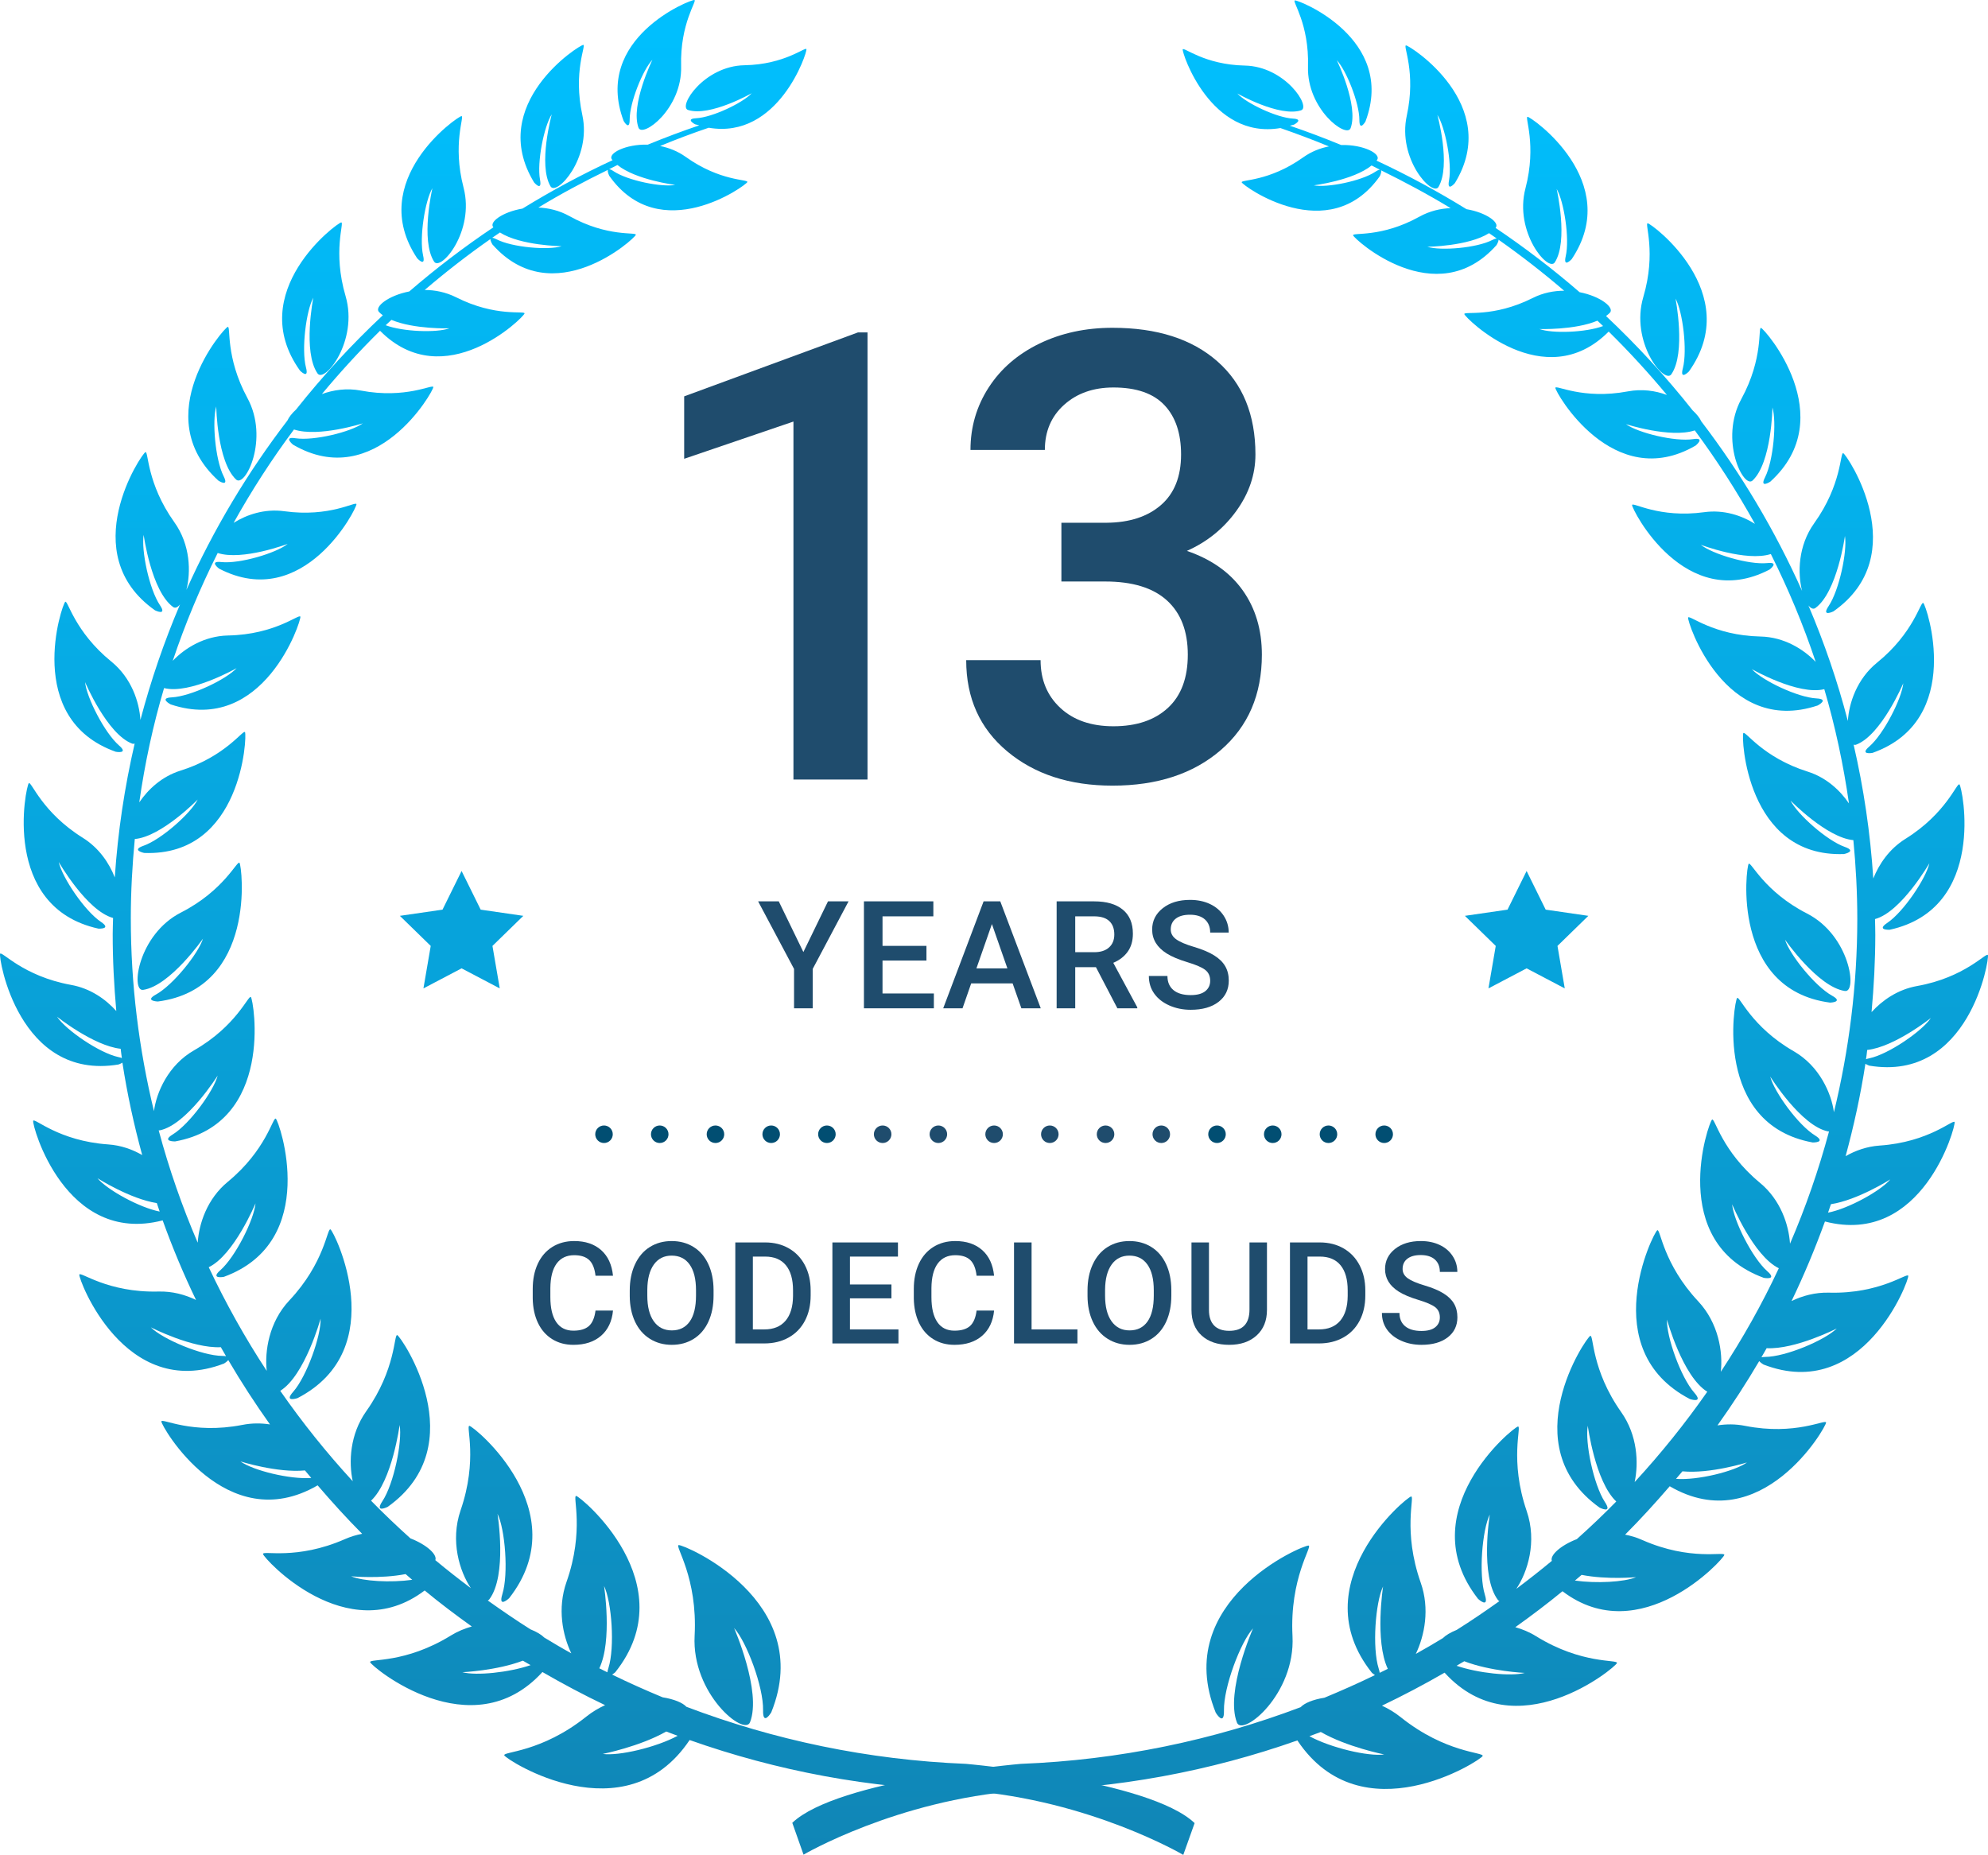 <?xml version="1.0" encoding="UTF-8"?><svg id="Layer_2" xmlns="http://www.w3.org/2000/svg" xmlns:xlink="http://www.w3.org/1999/xlink" viewBox="0 0 237.854 221.952"><defs><style>.cls-1{fill:url(#linear-gradient);}.cls-2{fill:#014e72;}.cls-3{fill:#1f4c6d;}.cls-4{fill:#07a3db;}.cls-5{fill:url(#linear-gradient-2);}</style><linearGradient id="linear-gradient" x1="71.467" y1="221.952" x2="71.467" y2="0" gradientUnits="userSpaceOnUse"><stop offset="0" stop-color="#1086b6"/><stop offset="1" stop-color="#00c0ff"/></linearGradient><linearGradient id="linear-gradient-2" x1="166.324" y1="221.923" x2="166.324" y2=".05" xlink:href="#linear-gradient"/></defs><g id="Layer_1-2"><g><path class="cls-3" d="M103.794,93.277h-8.862V50.441l-13.074,4.457v-7.471l20.801-7.654h1.135v53.504Z"/><path class="cls-3" d="M126.99,62.551h5.42c2.734-.023,4.901-.732,6.5-2.124s2.399-3.405,2.399-6.042c0-2.539-.666-4.511-1.996-5.914-1.331-1.404-3.364-2.106-6.098-2.106-2.393,0-4.358,.69-5.896,2.069-1.538,1.38-2.307,3.181-2.307,5.401h-8.899c0-2.733,.726-5.224,2.179-7.471,1.452-2.246,3.479-3.997,6.079-5.255,2.6-1.257,5.511-1.886,8.734-1.886,5.322,0,9.503,1.337,12.542,4.01,3.04,2.674,4.56,6.391,4.56,11.151,0,2.393-.763,4.645-2.289,6.757-1.526,2.111-3.497,3.704-5.914,4.778,2.93,1.002,5.157,2.576,6.684,4.725,1.525,2.148,2.289,4.712,2.289,7.69,0,4.785-1.642,8.594-4.925,11.426-3.284,2.832-7.599,4.248-12.946,4.248-5.127,0-9.326-1.367-12.598-4.102-3.272-2.734-4.907-6.372-4.907-10.913h8.899c0,2.344,.787,4.248,2.362,5.713,1.574,1.465,3.692,2.197,6.354,2.197,2.759,0,4.931-.732,6.519-2.197,1.587-1.465,2.38-3.589,2.38-6.372,0-2.808-.83-4.968-2.49-6.482-1.661-1.514-4.126-2.271-7.397-2.271h-5.237v-7.031Z"/></g><path class="cls-1" d="M115.594,211.06c-11.771-.472-23.027-2.868-33.469-6.829-.433-.479-1.47-.915-2.842-1.134-2.05-.852-4.065-1.749-6.043-2.717,.197-.126,.373-.281,.373-.281,8.424-10.583-4.141-21.052-4.684-21.101-.456-.027,1.031,4.134-1.154,10.308-1.106,3.154-.471,6.341,.577,8.526-1.093-.598-2.163-1.239-3.232-1.884-.339-.342-.915-.693-1.652-.985-1.741-1.098-3.437-2.264-5.112-3.454,.068-.03,.131-.062,.18-.126,2.186-2.883,.988-10.244,.988-10.244,.906,1.852,1.338,7.167,.578,9.621-.535,1.735,.809,.482,.809,.482,8.18-10.434-4.217-20.59-4.754-20.629-.445-.028,1.045,4.034-1.05,10.107-1.266,3.689-.106,7.336,1.231,9.318-1.44-1.084-2.867-2.196-4.253-3.352,.257-.654-.999-1.837-2.979-2.608-1.615-1.454-3.191-2.953-4.711-4.509,2.536-2.394,3.418-9.058,3.418-9.058,.342,1.981-.688,7.047-2.064,9.124-.972,1.468,.632,.676,.632,.676,10.44-7.432,1.629-20.37,1.149-20.555-.408-.158-.129,4.052-3.716,9.117-1.96,2.768-2.106,6.083-1.611,8.368-3.136-3.407-6.032-7.023-8.673-10.818,2.955-1.831,4.826-8.628,4.826-8.628,.072,2.011-1.647,6.89-3.281,8.747-1.168,1.317,.522,.755,.522,.755,11.353-5.886,4.391-19.943,3.941-20.192-.391-.211-.674,3.991-4.923,8.505-2.44,2.598-2.959,6.079-2.703,8.424-2.597-3.954-4.911-8.1-6.938-12.401,3.035-1.466,5.597-7.646,5.597-7.646-.174,1.943-2.403,6.41-4.204,7.998-1.275,1.116,.415,.8,.415,.8,11.621-4.253,6.623-18.633,6.216-18.926-.343-.256-1.124,3.753-5.752,7.559-2.479,2.041-3.446,5.03-3.592,7.279-1.87-4.344-3.433-8.835-4.67-13.447,.044,0,.068,.014,.114,.008,3.235-.638,6.943-6.556,6.943-6.556-.481,1.853-3.369,5.809-5.367,7.037-1.418,.869,.279,.841,.279,.841,11.926-2.163,9.398-16.918,9.064-17.275-.287-.304-1.694,3.445-6.783,6.364-3.114,1.773-4.525,5.061-4.814,7.29-1.801-7.439-2.775-15.172-2.77-23.114,0-3.193,.18-6.34,.476-9.452,3.182-.267,7.529-4.725,7.529-4.725-.829,1.651-4.355,4.789-6.498,5.538-1.514,.527,.09,.856,.09,.856,11.729,.444,12.319-14.05,12.066-14.453-.217-.354-2.301,2.902-7.704,4.597-2.255,.704-3.886,2.245-4.947,3.802,.664-4.667,1.649-9.233,2.966-13.674,3.098,.787,8.68-2.386,8.68-2.386-1.247,1.359-5.492,3.38-7.753,3.496-1.593,.08-.142,.841-.142,.841,11.155,3.734,15.648-10.032,15.524-10.493-.118-.399-3.005,2.144-8.655,2.249-2.856,.06-5.183,1.531-6.617,3.031,1.494-4.446,3.291-8.754,5.379-12.901,2.952,.957,8.379-1.092,8.379-1.092-1.389,1.112-5.762,2.407-7.943,2.175-1.549-.168-.266,.789-.266,.789,10.155,5.273,16.496-7.255,16.434-7.716-.041-.398-3.188,1.606-8.633,.845-2.354-.324-4.492,.404-6.066,1.39,2.158-3.875,4.566-7.61,7.223-11.169,2.941,.964,8.236-.739,8.236-.739-1.451,1.042-5.869,2.119-8.051,1.785-1.531-.244-.297,.771-.297,.771,9.893,5.772,16.82-6.429,16.783-6.893-.029-.401-3.268,1.443-8.666,.418-1.691-.32-3.299-.084-4.668,.42,2.189-2.633,4.512-5.167,6.959-7.576,7.709,7.767,17.208-1.626,17.288-2.069,.072-.377-3.423,.472-8.183-1.937-1.258-.626-2.551-.873-3.762-.877,2.514-2.146,5.133-4.186,7.864-6.093-.013,.239,.239,.645,.239,.645,7.248,8.205,17.059-.715,17.158-1.152,.091-.365-3.366,.321-7.943-2.238-1.22-.679-2.506-.972-3.715-1.024,2.685-1.636,5.475-3.122,8.32-4.509-.094,.19,.155,.704,.155,.704,6.073,8.624,16.382,1.154,16.526,.754,.121-.342-3.252-.063-7.355-2.999-.985-.705-2.047-1.106-3.084-1.314,1.9-.787,3.844-1.518,5.814-2.186,8.373,1.436,11.799-9.026,11.697-9.4-.104-.341-2.574,1.839-7.424,1.923-4.851,.089-7.973,4.961-6.742,5.352,2.624,.837,7.619-2.007,7.619-2.007-1.075,1.165-4.711,2.894-6.65,2.995-1.369,.07-.132,.723-.132,.723,.173,.056,.336,.077,.505,.127-2.081,.707-4.135,1.478-6.156,2.309-2.683-.073-4.816,1.061-4.297,1.768,.017,.031,.053,.059,.08,.092-3.724,1.725-7.315,3.664-10.779,5.793-2.389,.402-4.041,1.627-3.486,2.236,0,.004,.006,.004,.006,.004-3.516,2.357-6.875,4.921-10.066,7.676-2.499,.482-4.224,1.85-3.616,2.462,.132,.14,.288,.268,.454,.387-3.738,3.5-7.201,7.269-10.375,11.271-.514,.473-.871,.934-1.036,1.314-4.788,6.246-8.853,13.043-12.095,20.281,.545-2.113,.5-5.397-1.445-8.111-3.322-4.65-3.08-8.525-3.454-8.379-.446,.169-8.497,12.138,1.151,18.933,0,0,1.483,.718,.584-.624-1.283-1.907-2.254-6.572-1.945-8.409,0,0,.912,6.737,3.522,8.631,.252,.181,.547,.043,.826-.309-1.9,4.456-3.48,9.068-4.738,13.82-.133-2.148-1.076-5.031-3.484-6.984-4.414-3.588-5.196-7.386-5.511-7.146-.387,.282-5.033,13.993,6.042,17.94,0,0,1.607,.296,.392-.757-1.722-1.496-3.883-5.731-4.059-7.576,0,0,2.638,6.241,5.638,7.361,.104,.038,.207,.027,.294-.007-1.203,5.202-2.012,10.546-2.378,16.017-.672-1.725-1.887-3.527-3.82-4.738-4.926-3.069-6.163-6.819-6.468-6.537-.349,.334-3.388,14.809,8.321,17.4,0,0,1.658,.092,.297-.816-1.929-1.296-4.639-5.309-5.033-7.153,0,0,3.35,5.837,6.498,6.695-.013,.642-.044,1.268-.044,1.908-.007,3.112,.163,6.189,.429,9.226-1.27-1.411-3.094-2.713-5.428-3.128C2.741,116.803,.196,113.744,.012,114.128c-.211,.45,2.213,15.228,14.166,13.247,0,0,.26-.089,.467-.222,.576,3.763,1.383,7.445,2.368,11.06-1.173-.677-2.54-1.169-4.072-1.274-5.94-.412-8.835-3.235-8.97-2.824-.17,.48,3.795,14.941,15.492,11.913,1.169,3.249,2.5,6.435,3.99,9.522-1.297-.627-2.811-1.05-4.478-1.007-6.139,.158-9.385-2.46-9.485-2.024-.123,.507,5.396,15.214,17.315,10.638,0,0,.332-.204,.508-.412,1.549,2.644,3.22,5.214,4.988,7.699-1.048-.162-2.167-.17-3.312,.058-6.035,1.175-9.651-.86-9.682-.416-.046,.517,7.728,14.024,18.697,7.648,1.707,1.99,3.471,3.94,5.326,5.799-.684,.126-1.365,.33-2.057,.634-5.793,2.549-9.875,1.322-9.807,1.781,.062,.503,10.018,11.44,19.344,4.364,1.815,1.504,3.713,2.932,5.639,4.31-.84,.239-1.684,.576-2.486,1.069-5.502,3.408-9.807,2.752-9.678,3.203,.148,.515,12.125,10.494,20.615,1.179,2.44,1.412,4.934,2.739,7.495,3.961-.768,.353-1.536,.803-2.247,1.374-5.39,4.305-10.004,4.175-9.815,4.631,.218,.529,14.446,9.709,22.176-1.83,10.408,3.683,21.57,5.819,33.223,6.056,14.75,1.154,25.84,7.688,25.84,7.688l1.358-3.805c-5.413-5.172-27.339-7.087-27.339-7.087ZM73.874,19.743c2.198,1.789,6.91,2.383,6.91,2.383-1.586,.301-5.676-.513-7.356-1.629-.273-.186-.447-.253-.555-.246,.34-.162,.661-.346,1-.508Zm-14.059,8.076c2.476,1.577,7.38,1.641,7.38,1.641-1.607,.507-5.914,.141-7.784-.824-.253-.13-.401-.177-.521-.183,.307-.215,.614-.416,.926-.634Zm-12.98,10.455c2.7,1.146,6.928,1.014,6.928,1.014-1.535,.552-5.545,.409-7.619-.37,.225-.222,.463-.433,.691-.644ZM14.175,126.49c-2.285-.488-6.298-3.245-7.353-4.836,0,0,4.355,3.481,7.615,3.841,.052,.369,.083,.746,.145,1.111-.107-.042-.228-.08-.407-.116Zm-2.511,14.494s3.887,2.479,7.098,2.975c.118,.338,.218,.672,.342,1.013-2.438-.478-6.283-2.598-7.44-3.987Zm14.941,21.262c-2.458-.018-7.155-2.011-8.562-3.422,0,0,4.949,2.545,8.379,2.377,.204,.366,.414,.725,.623,1.083-.111-.021-.254-.035-.44-.038Zm2.164,12.626s4.399,1.394,7.715,1.077c.249,.308,.509,.602,.758,.902-2.545,.19-6.965-.894-8.473-1.979Zm13.238,13.743s3.488,.332,6.52-.264c.264,.23,.525,.457,.793,.686-2.559,.356-5.891,.177-7.312-.423Zm13.313,11.478s4.103-.181,7.237-1.381c.301,.183,.611,.353,.924,.535-2.582,.879-6.492,1.288-8.161,.846Zm16.385-.466c1.587-3.322,.566-9.854,.566-9.854,.919,1.901,1.311,7.326,.523,9.822-.072,.214-.107,.376-.125,.51-.321-.162-.649-.314-.964-.478Zm.411,10.244s4.439-.88,7.595-2.682c.46,.175,.913,.348,1.365,.513-2.565,1.385-7.042,2.436-8.96,2.169Zm20.163-4.978c5.41-13.391-10.529-20.136-11.085-20.01-.478,.106,2.287,3.876,1.914,10.843-.369,6.964,5.963,12.081,6.63,10.35,1.421-3.665-1.908-11.271-1.908-11.271,1.497,1.65,3.526,7.047,3.468,9.836-.041,1.971,.981,.253,.981,.253ZM18.663,119c-1.442,.788,.227,.838,.227,.838,11.871-1.55,10.077-16.229,9.764-16.595-.281-.316-1.844,3.312-6.99,5.942-5.161,2.626-6.053,9.483-4.539,9.262,3.232-.476,7.162-6.132,7.162-6.132-.566,1.806-3.592,5.564-5.623,6.684Zm7.463-61.491s1.338,.873,.625-.536c-1.002-1.991-1.389-6.61-.878-8.339,0,0,.093,6.601,2.375,8.748,1.085,1.014,4.009-4.868,1.349-9.765-2.658-4.9-1.964-8.604-2.348-8.505-.449,.109-9.627,10.658-1.123,18.396Zm10.48-13.547c-.559-2.175,.021-6.766,.878-8.342,0,0-1.278,6.471,.505,9.061,.836,1.218,4.922-3.894,3.358-9.252-1.576-5.357-.122-8.828-.516-8.814-.46,.007-11.646,8.322-4.943,17.728,0,0,1.123,1.141,.719-.381Zm14.014-13.4c-.473-2.112,.229-6.545,1.113-8.044,0,0-1.445,6.227,.204,8.787,.784,1.207,4.892-3.615,3.526-8.855-1.369-5.241,.142-8.555-.246-8.557-.442,0-11.507,7.709-5.303,17.016,0,0,1.059,1.148,.705-.348Zm13.993-9.047c-.394-2.096,.477-6.41,1.403-7.84,0,0-1.662,6.041-.149,8.621,.709,1.215,4.933-3.341,3.806-8.53-1.13-5.189,.484-8.378,.114-8.395-.436-.017-11.594,7.072-5.887,16.457,0,0,.984,1.161,.712-.314Zm10.724-7.217c.003-2.045,1.586-5.967,2.72-7.143,0,0-2.642,5.401-1.667,8.118,.461,1.28,5.255-2.246,5.103-7.365-.142-5.106,1.943-7.821,1.59-7.906-.398-.099-12.199,4.556-8.469,14.469,0,0,.726,1.274,.723-.173Z"/><path class="cls-5" d="M94.793,218.115l1.346,3.809s11.106-6.52,25.857-7.653c11.648-.225,22.817-2.344,33.228-6.016,7.712,11.554,21.95,2.39,22.169,1.862,.186-.457-4.425-.33-9.81-4.647-.712-.57-1.469-1.02-2.239-1.373,2.554-1.221,5.053-2.541,7.494-3.949,8.475,9.325,20.474-.641,20.626-1.155,.124-.45-4.176,.204-9.686-3.21-.801-.5-1.638-.837-2.478-1.077,1.93-1.38,3.82-2.803,5.644-4.302,9.313,7.09,19.279-3.838,19.363-4.344,.068-.455-4.031,.767-9.821-1.788-.685-.31-1.373-.508-2.05-.638,1.856-1.858,3.626-3.805,5.338-5.791,10.957,6.386,18.742-7.106,18.707-7.625-.034-.443-3.664,1.589-9.685,.398-1.154-.23-2.258-.222-3.309-.057,1.773-2.482,3.439-5.052,4.994-7.691,.178,.211,.52,.411,.52,.411,11.902,4.595,17.443-10.113,17.314-10.617-.1-.433-3.351,2.181-9.485,2.014-1.663-.044-3.177,.376-4.479,1.004,1.49-3.091,2.816-6.273,3.996-9.519,11.688,3.041,15.676-11.416,15.511-11.892-.124-.412-3.042,2.408-8.974,2.807-1.528,.108-2.9,.602-4.065,1.269,.981-3.607,1.791-7.294,2.368-11.053,.211,.131,.463,.221,.463,.221,11.964,1.996,14.4-12.777,14.193-13.231-.18-.381-2.724,2.679-8.472,3.703-2.33,.415-4.163,1.715-5.448,3.122,.279-3.041,.445-6.114,.449-9.226,0-.64-.022-1.268-.035-1.907,3.149-.852,6.506-6.685,6.506-6.685-.408,1.841-3.115,5.853-5.04,7.143-1.361,.909,.298,.82,.298,.82,11.701-2.573,8.686-17.056,8.342-17.387-.305-.288-1.557,3.461-6.483,6.521-1.932,1.211-3.142,3.013-3.83,4.733-.355-5.467-1.15-10.811-2.351-16.013,.093,.032,.19,.042,.29,.003,3.008-1.115,5.652-7.353,5.652-7.353-.184,1.845-2.344,6.083-4.068,7.571-1.221,1.05,.387,.762,.387,.762,11.082-3.936,6.457-17.65,6.073-17.935-.328-.24-1.106,3.558-5.527,7.135-2.413,1.954-3.364,4.836-3.498,6.984-1.237-4.753-2.82-9.367-4.718-13.823,.287,.351,.587,.485,.832,.306,2.608-1.89,3.537-8.621,3.537-8.621,.297,1.83-.678,6.498-1.961,8.403-.898,1.34,.58,.623,.58,.623,9.662-6.78,1.619-18.764,1.177-18.932-.38-.146-.14,3.731-3.472,8.377-1.942,2.711-1.993,5.995-1.451,8.104-3.238-7.238-7.293-14.046-12.066-20.295-.16-.377-.52-.841-1.031-1.312-3.17-4.01-6.633-7.779-10.36-11.286,.159-.119,.315-.246,.454-.383,.604-.609-1.113-1.983-3.617-2.469-3.186-2.76-6.543-5.326-10.052-7.692v-.002c.554-.613-1.102-1.838-3.48-2.239-3.454-2.133-7.049-4.08-10.765-5.812,.02-.032,.052-.06,.068-.089,.516-.711-1.613-1.848-4.297-1.777-2.019-.834-4.064-1.602-6.143-2.312,.17-.049,.329-.07,.498-.127,0,0,1.238-.651-.125-.722-1.945-.103-5.582-1.841-6.657-3.004,0,0,5.009,2.846,7.623,2.016,1.233-.392-1.881-5.265-6.734-5.358-4.851-.1-7.321-2.278-7.421-1.936-.111,.373,3.314,10.843,11.689,9.413,1.95,.679,3.903,1.409,5.805,2.197-1.037,.204-2.092,.604-3.08,1.309-4.114,2.933-7.481,2.647-7.356,2.993,.137,.398,10.429,7.877,16.52-.732,0,0,.256-.515,.155-.708,2.841,1.398,5.632,2.89,8.317,4.524-1.213,.048-2.496,.338-3.723,1.017-4.577,2.552-8.034,1.862-7.943,2.235,.103,.431,9.902,9.356,17.162,1.168,0,0,.252-.407,.241-.644,2.722,1.915,5.339,3.953,7.852,6.107-1.21,0-2.511,.238-3.755,.866-4.781,2.404-8.269,1.55-8.192,1.93,.091,.439,9.564,9.842,17.273,2.091,2.455,2.415,4.771,4.944,6.967,7.582-1.376-.507-2.983-.743-4.681-.423-5.4,1.015-8.636-.83-8.666-.429-.038,.465,6.879,12.672,16.782,6.91,0,0,1.234-1.011-.294-.771-2.177,.337-6.603-.751-8.044-1.792,0,0,5.289,1.71,8.238,.749,2.641,3.562,5.043,7.302,7.197,11.181-1.567-.988-3.713-1.721-6.066-1.395-5.436,.747-8.581-1.26-8.633-.858-.062,.457,6.271,13,16.43,7.734,0,0,1.279-.955-.262-.786-2.185,.227-6.555-1.076-7.947-2.188,0,0,5.431,2.056,8.379,1.104,2.078,4.147,3.885,8.46,5.365,12.906-1.44-1.504-3.769-2.978-6.615-3.035-5.656-.12-8.532-2.662-8.65-2.268-.127,.465,4.352,14.236,15.508,10.519,0,0,1.447-.76-.146-.845-2.257-.116-6.495-2.144-7.74-3.505,0,0,5.569,3.182,8.674,2.399,1.306,4.44,2.284,9.012,2.952,13.673-1.059-1.557-2.696-3.098-4.947-3.809-5.402-1.696-7.476-4.957-7.695-4.604-.256,.4,.322,14.897,12.047,14.468,0,0,1.606-.324,.094-.853-2.14-.753-5.666-3.894-6.494-5.547,0,0,4.344,4.463,7.521,4.737,.301,3.113,.47,6.257,.47,9.452-.004,7.938-.993,15.669-2.796,23.106-.294-2.228-1.712-5.516-4.807-7.297-5.091-2.921-6.483-6.671-6.777-6.372-.346,.353-2.887,15.109,9.043,17.288,0,0,1.684,.031,.279-.842-2.004-1.231-4.881-5.188-5.361-7.047,0,0,3.691,5.929,6.931,6.569,.042,.007,.073-.008,.108-.008-1.237,4.608-2.8,9.104-4.67,13.441-.148-2.249-1.116-5.234-3.588-7.279-4.618-3.815-5.396-7.822-5.739-7.569-.407,.29-5.426,14.666,6.188,18.933,0,0,1.691,.32,.416-.797-1.801-1.59-4.031-6.061-4.201-8.005,0,0,2.557,6.182,5.584,7.654-2.009,4.301-4.339,8.44-6.941,12.39,.266-2.343-.263-5.821-2.697-8.427-4.234-4.52-4.522-8.723-4.9-8.511-.46,.252-7.44,14.299,3.902,20.202,0,0,1.686,.56,.529-.757-1.64-1.862-3.35-6.742-3.272-8.752,0,0,1.857,6.797,4.82,8.632-2.646,3.794-5.552,7.403-8.688,10.807,.484-2.28,.348-5.598-1.611-8.371-3.584-5.068-3.283-9.279-3.698-9.124-.481,.186-9.31,13.116,1.126,20.561,0,0,1.59,.793,.623-.676-1.358-2.079-2.402-7.15-2.047-9.128,0,0,.871,6.667,3.406,9.065-1.518,1.552-3.098,3.052-4.717,4.501-1.983,.768-3.238,1.95-2.989,2.602-1.384,1.151-2.807,2.264-4.252,3.349,1.334-1.982,2.513-5.626,1.237-9.321-2.074-6.069-.58-10.138-1.03-10.104-.528,.04-12.946,10.174-4.784,20.625,0,0,1.352,1.251,.816-.488-.758-2.455-.318-7.766,.588-9.61,0,0-1.207,7.357,.978,10.236,.049,.064,.11,.099,.177,.127-1.674,1.193-3.371,2.352-5.119,3.449-.736,.297-1.311,.642-1.656,.986-1.062,.644-2.137,1.281-3.229,1.88,1.041-2.186,1.693-5.372,.58-8.529-2.17-6.178-.682-10.336-1.141-10.304-.536,.045-13.122,10.493-4.701,21.089,0,0,.173,.159,.367,.285-1.974,.962-3.997,1.859-6.043,2.707-1.373,.215-2.406,.652-2.842,1.13-10.449,3.95-21.712,6.327-33.488,6.783,0,0-21.924,1.891-27.334,7.052ZM165.105,20.31c-.11-.003-.283,.06-.56,.246-1.674,1.116-5.763,1.926-7.354,1.623,0,0,4.712-.592,6.914-2.38,.338,.168,.66,.346,.999,.511Zm13.972,8.226c-.117,.004-.272,.051-.525,.177-1.855,.964-6.173,1.322-7.774,.816,0,0,4.899-.057,7.381-1.63,.304,.214,.612,.419,.919,.637Zm12.725,10.477c-2.066,.781-6.084,.915-7.615,.359,0,0,4.229,.141,6.938-1.001,.218,.212,.45,.423,.677,.642Zm31.457,87.731c.061-.366,.1-.74,.142-1.109,3.263-.353,7.619-3.827,7.619-3.827-1.052,1.581-5.064,4.337-7.349,4.823-.188,.036-.305,.077-.412,.113Zm-4.543,18.361c.114-.342,.226-.677,.346-1.014,3.205-.49,7.101-2.966,7.101-2.966-1.165,1.389-5.011,3.5-7.446,3.979Zm-7.971,17.305c.207-.367,.426-.722,.625-1.088,3.434,.172,8.391-2.361,8.391-2.361-1.424,1.408-6.111,3.394-8.572,3.406-.188,.004-.318,.021-.443,.043Zm-10.215,14.546c.256-.296,.516-.595,.764-.901,3.322,.324,7.723-1.06,7.723-1.06-1.522,1.081-5.938,2.158-8.486,1.961Zm-12.099,12.173c.267-.226,.536-.458,.802-.683,3.027,.599,6.514,.274,6.514,.274-1.422,.592-4.75,.767-7.316,.408Zm-14.159,10.194c.301-.191,.615-.356,.92-.542,3.135,1.212,7.242,1.396,7.242,1.396-1.674,.441-5.594,.026-8.162-.854Zm-9.198,.842c-.015-.135-.052-.292-.121-.511-.794-2.492-.391-7.921,.526-9.822,0,0-1.014,6.528,.566,9.858-.321,.162-.647,.316-.972,.476Zm-8.41,7.586c.456-.162,.909-.338,1.362-.506,3.145,1.809,7.588,2.688,7.588,2.688-1.92,.265-6.395-.794-8.95-2.182Zm-10.222-3.077c-.055-2.788,1.983-8.181,3.479-9.828,0,0-3.344,7.6-1.927,11.272,.671,1.732,7.003-3.38,6.648-10.342-.359-6.968,2.409-10.736,1.932-10.836-.566-.13-16.505,6.591-11.119,19.988,0,0,1.029,1.722,.988-.254Zm67.127-92.233s3.931,5.664,7.162,6.139c1.518,.228,.627-6.631-4.524-9.268-5.157-2.633-6.706-6.259-6.985-5.95-.322,.366-2.134,15.05,9.734,16.609,0,0,1.666-.046,.234-.834-2.025-1.123-5.058-4.891-5.621-6.696Zm-2.873-73.203c-.372-.105,.318,3.606-2.35,8.498-2.666,4.894,.252,10.779,1.338,9.765,2.284-2.139,2.381-8.743,2.381-8.743,.512,1.729,.118,6.35-.881,8.343-.716,1.404,.623,.535,.623,.535,8.51-7.731-.665-18.292-1.111-18.398Zm-8.631,5.218c6.702-9.399-4.466-17.728-4.93-17.738-.391-.011,1.061,3.46-.519,8.817-1.589,5.358,2.493,10.47,3.35,9.256,1.78-2.591,.501-9.066,.501-9.066,.861,1.58,1.438,6.175,.879,8.342-.404,1.524,.719,.389,.719,.389Zm-14.014-13.454c6.219-9.297-4.84-17.024-5.285-17.024-.381,.004,1.119,3.323-.252,8.559-1.377,5.233,2.73,10.067,3.508,8.859,1.656-2.556,.225-8.79,.225-8.79,.875,1.504,1.573,5.936,1.086,8.048-.343,1.492,.719,.349,.719,.349Zm-13.973-9.104c5.717-9.374-5.434-16.482-5.859-16.465-.384,.022,1.23,3.206,.098,8.399-1.142,5.192,3.076,9.748,3.791,8.537,1.525-2.585-.134-8.625-.134-8.625,.926,1.434,1.782,5.746,1.396,7.84-.279,1.476,.709,.314,.709,.314Zm-10.705-7.365C167.106,4.62,155.326-.047,154.92,.051c-.353,.084,1.728,2.803,1.576,7.906-.154,5.118,4.633,8.653,5.1,7.372,.978-2.719-1.652-8.118-1.652-8.118,1.123,1.183,2.699,5.101,2.699,7.143-.002,1.447,.731,.179,.731,.179Z"/><g><path class="cls-3" d="M96.12,113.919l2.944-6.064h2.461l-4.289,8.086v4.711h-2.232v-4.711l-4.298-8.086h2.47l2.944,6.064Z"/><path class="cls-3" d="M110.844,114.939h-5.256v3.938h6.144v1.775h-8.367v-12.797h8.306v1.793h-6.082v3.533h5.256v1.758Z"/><path class="cls-3" d="M121.155,117.672h-4.957l-1.037,2.979h-2.312l4.834-12.797h1.995l4.843,12.797h-2.32l-1.046-2.979Zm-4.333-1.793h3.709l-1.854-5.309-1.854,5.309Z"/><path class="cls-3" d="M131.124,115.73h-2.479v4.922h-2.224v-12.797h4.5c1.477,0,2.616,.331,3.419,.994,.803,.662,1.204,1.621,1.204,2.876,0,.856-.207,1.573-.62,2.151-.413,.577-.989,1.021-1.727,1.332l2.874,5.329v.114h-2.382l-2.566-4.922Zm-2.479-1.793h2.285c.75,0,1.336-.189,1.758-.566,.422-.379,.633-.896,.633-1.552,0-.686-.195-1.216-.584-1.591s-.971-.568-1.745-.58h-2.347v4.289Z"/><path class="cls-3" d="M144.792,117.356c0-.562-.198-.996-.593-1.301s-1.109-.612-2.14-.923-1.852-.656-2.461-1.037c-1.166-.732-1.749-1.688-1.749-2.865,0-1.031,.42-1.881,1.261-2.549s1.932-1.002,3.274-1.002c.891,0,1.685,.164,2.382,.492s1.245,.795,1.644,1.402c.398,.605,.598,1.278,.598,2.017h-2.215c0-.668-.209-1.19-.628-1.569-.419-.377-1.018-.566-1.797-.566-.727,0-1.291,.155-1.692,.466s-.602,.744-.602,1.301c0,.469,.217,.86,.65,1.173,.434,.314,1.148,.619,2.145,.914,.996,.297,1.796,.633,2.399,1.012,.604,.377,1.046,.812,1.327,1.301s.422,1.062,.422,1.718c0,1.066-.409,1.915-1.226,2.544-.817,.631-1.926,.945-3.327,.945-.926,0-1.777-.172-2.553-.514-.776-.344-1.38-.816-1.811-1.42s-.646-1.307-.646-2.109h2.224c0,.727,.24,1.289,.721,1.688s1.169,.598,2.065,.598c.773,0,1.355-.156,1.745-.471,.39-.312,.584-.728,.584-1.243Z"/></g><circle class="cls-3" cx="118.939" cy="135.722" r="1.049"/><circle class="cls-3" cx="112.271" cy="135.722" r="1.049"/><circle class="cls-3" cx="105.604" cy="135.722" r="1.049"/><circle class="cls-2" cx="98.936" cy="135.722" r="1.049"/><circle class="cls-2" cx="92.269" cy="135.722" r="1.049"/><circle class="cls-2" cx="85.601" cy="135.722" r="1.049"/><circle class="cls-2" cx="78.934" cy="135.722" r="1.049"/><circle class="cls-2" cx="72.266" cy="135.722" r="1.049"/><circle class="cls-2" cx="145.609" cy="135.722" r="1.049"/><circle class="cls-3" cx="138.942" cy="135.722" r="1.049"/><circle class="cls-3" cx="132.274" cy="135.722" r="1.049"/><circle class="cls-2" cx="165.612" cy="135.722" r="1.049"/><circle class="cls-2" cx="158.944" cy="135.722" r="1.049"/><circle class="cls-2" cx="152.277" cy="135.722" r="1.049"/><circle class="cls-3" cx="125.606" cy="135.722" r="1.049"/><polygon class="cls-4" points="55.227 115.87 50.662 118.27 51.534 113.187 47.841 109.587 52.945 108.846 55.227 104.221 57.51 108.846 62.613 109.587 58.92 113.187 59.792 118.27 55.227 115.87"/><polygon class="cls-4" points="182.651 115.87 178.086 118.27 178.958 113.187 175.265 109.587 180.368 108.846 182.651 104.221 184.933 108.846 190.037 109.587 186.344 113.187 187.216 118.27 182.651 115.87"/><g><path class="cls-3" d="M73.343,156.818c-.122,1.289-.598,2.295-1.428,3.018s-1.934,1.084-3.312,1.084c-.963,0-1.811-.229-2.544-.686-.733-.457-1.299-1.105-1.698-1.945-.398-.842-.606-1.818-.623-2.932v-1.129c0-1.139,.202-2.145,.606-3.012,.404-.869,.984-1.539,1.739-2.01,.756-.471,1.628-.705,2.619-.705,1.333,0,2.407,.361,3.221,1.082,.813,.723,1.287,1.746,1.419,3.068h-2.092c-.1-.869-.353-1.496-.759-1.881-.407-.385-1.003-.576-1.789-.576-.913,0-1.614,.334-2.104,1-.489,.668-.74,1.646-.751,2.938v1.072c0,1.307,.234,2.305,.701,2.99,.468,.688,1.153,1.031,2.055,1.031,.825,0,1.444-.186,1.859-.557s.678-.988,.789-1.852h2.092Z"/><path class="cls-3" d="M85.374,155.025c0,1.186-.205,2.225-.614,3.117-.41,.895-.995,1.58-1.756,2.059-.761,.479-1.636,.719-2.627,.719-.979,0-1.853-.24-2.619-.719-.766-.479-1.358-1.16-1.776-2.045-.417-.887-.629-1.908-.635-3.064v-.68c0-1.18,.209-2.219,.627-3.121,.417-.902,1.007-1.594,1.768-2.072,.761-.479,1.634-.717,2.619-.717s1.858,.236,2.619,.709c.761,.473,1.349,1.154,1.764,2.043,.415,.887,.625,1.922,.631,3.1v.672Zm-2.1-.631c0-1.338-.253-2.365-.759-3.078-.507-.715-1.225-1.072-2.154-1.072-.908,0-1.617,.355-2.129,1.066-.512,.711-.773,1.717-.785,3.018v.697c0,1.328,.259,2.355,.776,3.08,.518,.725,1.236,1.088,2.154,1.088,.93,0,1.645-.355,2.146-1.062,.501-.709,.751-1.744,.751-3.105v-.631Z"/><path class="cls-3" d="M87.976,160.753v-12.086h3.569c1.068,0,2.016,.238,2.843,.713,.828,.477,1.468,1.152,1.922,2.025,.454,.875,.681,1.877,.681,3.006v.605c0,1.146-.229,2.152-.685,3.021-.457,.869-1.107,1.539-1.951,2.01-.844,.469-1.811,.705-2.901,.705h-3.478Zm2.1-10.393v8.715h1.37c1.101,0,1.946-.344,2.536-1.033,.589-.689,.889-1.678,.9-2.967v-.672c0-1.312-.285-2.314-.855-3.006s-1.397-1.037-2.482-1.037h-1.469Z"/><path class="cls-3" d="M106.656,155.357h-4.964v3.719h5.802v1.678h-7.902v-12.086h7.844v1.693h-5.744v3.336h4.964v1.66Z"/><path class="cls-3" d="M118.937,156.818c-.122,1.289-.598,2.295-1.428,3.018s-1.934,1.084-3.312,1.084c-.963,0-1.811-.229-2.544-.686-.733-.457-1.299-1.105-1.698-1.945-.398-.842-.606-1.818-.623-2.932v-1.129c0-1.139,.202-2.145,.606-3.012,.404-.869,.984-1.539,1.739-2.01,.756-.471,1.628-.705,2.619-.705,1.333,0,2.407,.361,3.221,1.082,.813,.723,1.287,1.746,1.419,3.068h-2.092c-.1-.869-.353-1.496-.759-1.881-.407-.385-1.003-.576-1.789-.576-.913,0-1.614,.334-2.104,1-.489,.668-.74,1.646-.751,2.938v1.072c0,1.307,.234,2.305,.701,2.99,.468,.688,1.153,1.031,2.055,1.031,.825,0,1.444-.186,1.859-.557s.678-.988,.789-1.852h2.092Z"/><path class="cls-3" d="M123.423,159.076h5.487v1.678h-7.587v-12.086h2.1v10.408Z"/><path class="cls-3" d="M140.144,155.025c0,1.186-.205,2.225-.614,3.117-.41,.895-.995,1.58-1.756,2.059-.761,.479-1.636,.719-2.627,.719-.979,0-1.853-.24-2.619-.719-.766-.479-1.358-1.16-1.776-2.045-.417-.887-.629-1.908-.635-3.064v-.68c0-1.18,.209-2.219,.627-3.121,.417-.902,1.007-1.594,1.768-2.072,.761-.479,1.634-.717,2.619-.717s1.858,.236,2.619,.709c.761,.473,1.349,1.154,1.764,2.043,.415,.887,.625,1.922,.631,3.1v.672Zm-2.1-.631c0-1.338-.253-2.365-.759-3.078-.507-.715-1.225-1.072-2.154-1.072-.908,0-1.617,.355-2.129,1.066-.512,.711-.773,1.717-.785,3.018v.697c0,1.328,.259,2.355,.776,3.08,.518,.725,1.236,1.088,2.154,1.088,.93,0,1.645-.355,2.146-1.062,.501-.709,.751-1.744,.751-3.105v-.631Z"/><path class="cls-3" d="M151.586,148.668v8.076c0,1.283-.411,2.301-1.233,3.051-.821,.75-1.916,1.125-3.283,1.125-1.383,0-2.482-.369-3.295-1.109-.813-.738-1.22-1.764-1.22-3.074v-8.068h2.092v8.084c0,.809,.205,1.426,.614,1.852s1.013,.639,1.81,.639c1.616,0,2.424-.852,2.424-2.557v-8.018h2.092Z"/><path class="cls-3" d="M154.338,160.753v-12.086h3.569c1.068,0,2.016,.238,2.843,.713,.828,.477,1.468,1.152,1.922,2.025,.454,.875,.681,1.877,.681,3.006v.605c0,1.146-.229,2.152-.685,3.021-.457,.869-1.107,1.539-1.951,2.01-.844,.469-1.811,.705-2.901,.705h-3.478Zm2.1-10.393v8.715h1.37c1.101,0,1.946-.344,2.536-1.033,.589-.689,.889-1.678,.9-2.967v-.672c0-1.312-.285-2.314-.855-3.006s-1.397-1.037-2.482-1.037h-1.469Z"/><path class="cls-3" d="M172.271,157.64c0-.531-.187-.941-.56-1.229-.374-.287-1.047-.578-2.021-.871s-1.749-.621-2.324-.98c-1.101-.691-1.652-1.594-1.652-2.705,0-.975,.397-1.777,1.191-2.408,.794-.631,1.825-.945,3.092-.945,.841,0,1.591,.154,2.25,.465,.659,.309,1.176,.75,1.552,1.324,.376,.572,.564,1.207,.564,1.904h-2.092c0-.631-.198-1.125-.593-1.482-.396-.355-.962-.535-1.698-.535-.686,0-1.219,.146-1.598,.441-.379,.293-.568,.701-.568,1.229,0,.441,.205,.811,.614,1.107,.41,.295,1.084,.584,2.025,.863s1.696,.598,2.266,.955c.57,.355,.988,.766,1.253,1.229,.266,.461,.398,1.002,.398,1.623,0,1.006-.386,1.807-1.158,2.402-.771,.594-1.819,.893-3.142,.893-.875,0-1.678-.162-2.411-.486-.733-.324-1.304-.77-1.71-1.34-.407-.57-.61-1.234-.61-1.992h2.1c0,.686,.227,1.217,.681,1.594,.454,.375,1.104,.564,1.951,.564,.73,0,1.28-.148,1.647-.445,.368-.295,.552-.688,.552-1.174Z"/></g></g></svg>